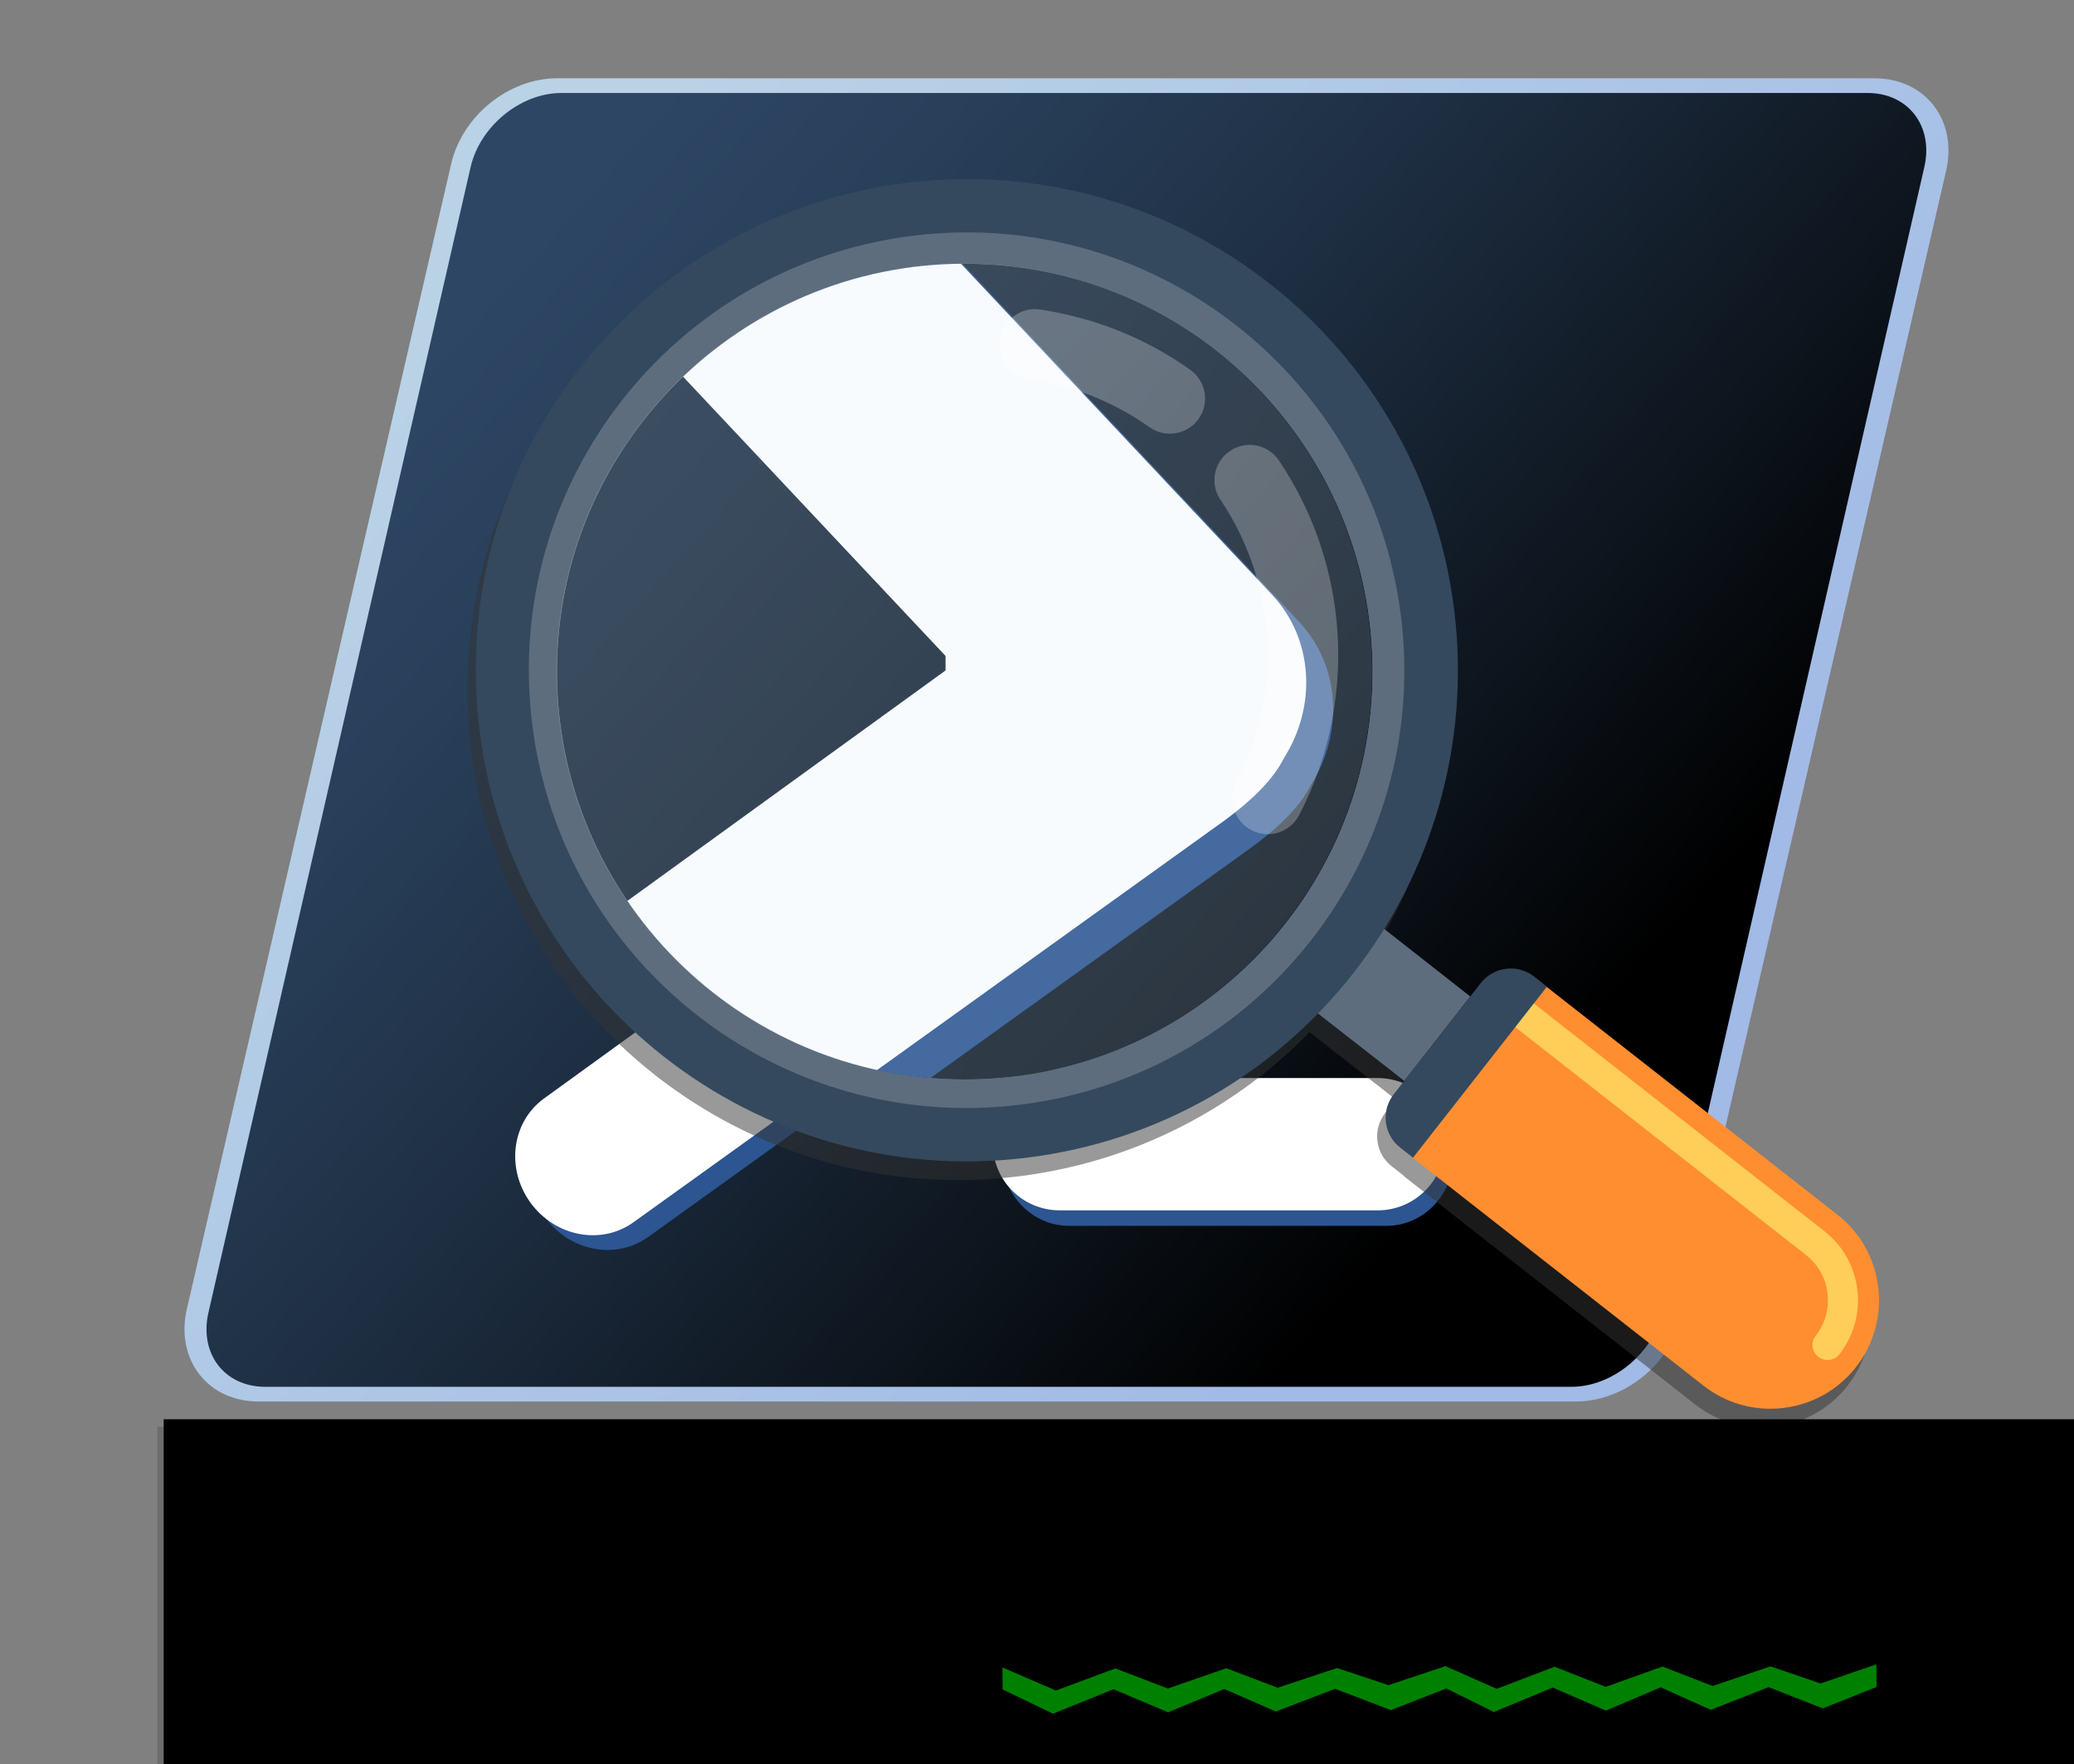 <?xml version="1.0" encoding="UTF-8" standalone="no"?>
<!-- Generator: Adobe Illustrator 19.0.0, SVG Export Plug-In . SVG Version: 6.00 Build 0)  -->

<svg
   xmlns:dc="http://purl.org/dc/elements/1.1/"
   xmlns:cc="http://creativecommons.org/ns#"
   xmlns:rdf="http://www.w3.org/1999/02/22-rdf-syntax-ns#"
   xmlns:svg="http://www.w3.org/2000/svg"
   xmlns="http://www.w3.org/2000/svg"
   xmlns:sodipodi="http://sodipodi.sourceforge.net/DTD/sodipodi-0.dtd"
   xmlns:inkscape="http://www.inkscape.org/namespaces/inkscape"
   version="1.1"
   id="Capa_1"
   x="0px"
   y="0px"
   viewBox="0 0 825.362 702.031"
   xml:space="preserve"
   sodipodi:docname="pssa.svg"
   width="825.362"
   height="702.031"
   inkscape:export-filename="C:\Users\adilio\Desktop\pssa3.png"
   inkscape:export-xdpi="76.235298"
   inkscape:export-ydpi="76.235298"
   inkscape:version="0.92.4 (5da689c313, 2019-01-14)"><rect x="0" y="0" width="825.362" height="702.031" fill="#808080" stroke="none"/><defs
   id="defs57"><linearGradient
     id="SVGID_1_"
     gradientUnits="userSpaceOnUse"
     x1="95.267"
     y1="91.926"
     x2="26.7"
     y2="30.68"
     gradientTransform="matrix(7.487,0,0,7.487,-850.374,-267.464)"><stop
       offset="0"
       style="stop-color:#A9C8FF"
       id="stop8" /><stop
       offset="1"
       style="stop-color:#C7E6FF"
       id="stop10" /></linearGradient><linearGradient
     y2="90.278"
     x2="93.585"
     y1="30.778"
     x1="26.585"
     gradientUnits="userSpaceOnUse"
     id="SVGID_2_"><stop
       id="stop15"
       style="stop-color:#2D4664"
       offset="0" /><stop
       id="stop17"
       style="stop-color:#29405B"
       offset="0.169" /><stop
       id="stop19"
       style="stop-color:#1E2F43"
       offset="0.445" /><stop
       id="stop21"
       style="stop-color:#0C131B"
       offset="0.79" /><stop
       id="stop23"
       style="stop-color:#000000"
       offset="1" /></linearGradient><clipPath
     clipPathUnits="userSpaceOnUse"
     id="clipPath1009"><path
       inkscape:connector-curvature="0"
       style="fill:#cee2f2;stroke-width:0.247"
       d="m 60.343,104.741 c 21.284,0 38.543,-17.253 38.543,-38.547 0,-21.279 -17.26,-38.542 -38.543,-38.542 -21.283,0 -38.545,17.263 -38.545,38.542 0,21.293 17.258,38.547 38.545,38.547 z"
       id="path1011" /></clipPath><linearGradient
     id="SVGID_1_-8"
     gradientUnits="userSpaceOnUse"
     x1="95.267"
     y1="91.926"
     x2="26.7"
     y2="30.68"><stop
       offset="0"
       style="stop-color:#A9C8FF"
       id="stop8-9" /><stop
       offset="1"
       style="stop-color:#C7E6FF"
       id="stop10-6" /></linearGradient><linearGradient
     y2="90.278"
     x2="93.585"
     y1="30.778"
     x1="26.585"
     gradientUnits="userSpaceOnUse"
     id="SVGID_2_-8"><stop
       id="stop15-6"
       style="stop-color:#2D4664"
       offset="0" /><stop
       id="stop17-8"
       style="stop-color:#29405B"
       offset="0.169" /><stop
       id="stop19-6"
       style="stop-color:#1E2F43"
       offset="0.445" /><stop
       id="stop21-1"
       style="stop-color:#0C131B"
       offset="0.79" /><stop
       id="stop23-0"
       style="stop-color:#000000"
       offset="1" /></linearGradient><clipPath
     clipPathUnits="userSpaceOnUse"
     id="clipPath4843"><path
       inkscape:connector-curvature="0"
       style="opacity:0.6;fill:#cee2f2;stroke-width:0.726"
       d="m -361.189,311.901 c 62.581,0 113.329,-50.729 113.329,-113.34 0,-62.565 -50.75,-113.325 -113.329,-113.325 -62.578,0 -113.335,50.76 -113.335,113.325 0,62.608 50.743,113.34 113.335,113.34 z"
       id="path4845" /></clipPath></defs><sodipodi:namedview
   pagecolor="#ffffff"
   bordercolor="#666666"
   borderopacity="1"
   objecttolerance="10"
   gridtolerance="10"
   guidetolerance="10"
   inkscape:pageopacity="0"
   inkscape:pageshadow="2"
   inkscape:window-width="1977"
   inkscape:window-height="1448"
   id="namedview55"
   showgrid="false"
   fit-margin-top="-80"
   fit-margin-left="50"
   fit-margin-right="50"
   fit-margin-bottom="20"
   inkscape:zoom="0.921875"
   inkscape:cx="226.98636"
   inkscape:cy="374.30527"
   inkscape:window-x="603"
   inkscape:window-y="188"
   inkscape:window-maximized="0"
   inkscape:current-layer="Capa_1" />

<g
   id="g869-7"
   transform="matrix(5.85,0,0,5.85,50,-80)"><g
     id="g4-5"><line
       style="fill:none"
       id="line2-4"
       y2="0"
       x2="0"
       y1="128"
       x1="0" /></g><line
     style="clip-rule:evenodd;opacity:0;fill:#00ff18;fill-rule:evenodd"
     id="line6-5"
     y2="0"
     x2="0"
     y1="128"
     x1="0" /><path
     style="clip-rule:evenodd;opacity:0.8;fill:url(#SVGID_1_-8);fill-rule:evenodd"
     inkscape:connector-curvature="0"
     id="path13-8"
     d="M 9.033,109 C 7.4,109 5.987,108.362 5.055,107.202 4.103,106.017 3.776,104.388 4.159,102.732 L 22.145,24.821 C 22.899,21.557 26.062,19 29.349,19 h 89.623 c 1.634,0 3.047,0.638 3.978,1.798 0.952,1.184 1.279,2.814 0.896,4.47 l -17.986,77.911 c -0.753,3.264 -3.917,5.822 -7.203,5.822 H 9.033 Z" /><g
     id="g30-4"><g
       id="g28-1"><linearGradient
         y2="90.278"
         x2="93.585"
         y1="30.778"
         x1="26.585"
         gradientUnits="userSpaceOnUse"
         id="linearGradient943"><stop
           id="stop933"
           style="stop-color:#2D4664"
           offset="0" /><stop
           id="stop935"
           style="stop-color:#29405B"
           offset="0.169" /><stop
           id="stop937"
           style="stop-color:#1E2F43"
           offset="0.445" /><stop
           id="stop939"
           style="stop-color:#0C131B"
           offset="0.79" /><stop
           id="stop941"
           style="stop-color:#000000"
           offset="1" /></linearGradient><path
         style="clip-rule:evenodd;fill:url(#SVGID_2_-8);fill-rule:evenodd"
         inkscape:connector-curvature="0"
         id="path26-6"
         d="M 118.5,20 H 29.634 c -2.769,0 -5.53,2.259 -6.168,5.045 L 5.632,102.955 C 4.995,105.742 6.722,108 9.491,108 h 88.865 c 2.769,0 5.53,-2.258 6.168,-5.045 L 122.358,25.044 C 122.996,22.259 121.268,20 118.5,20 Z" /></g></g><path
     style="clip-rule:evenodd;fill:#2c5591;fill-rule:evenodd"
     inkscape:connector-curvature="0"
     id="path32-5"
     d="m 64.165,87.558 h 21.613 c 2.513,0 4.55,2.125 4.55,4.746 0,2.621 -2.037,4.747 -4.55,4.747 H 64.165 c -2.513,0 -4.55,-2.125 -4.55,-4.747 0,-2.621 2.037,-4.746 4.55,-4.746 z" /><path
     style="clip-rule:evenodd;fill:#2c5591;fill-rule:evenodd"
     inkscape:connector-curvature="0"
     id="path34-7"
     d="m 78.184,66.455 c -0.372,0.749 -1.144,1.575 -2.509,2.534 L 35.562,97.798 c -2.19,1.591 -5.334,1.001 -7.021,-1.319 -1.687,-2.32 -1.28,-5.49 0.91,-7.082 L 65.624,63.203 V 62.665 L 42.896,38.487 c -1.854,-1.972 -1.661,-5.161 0.431,-7.124 2.092,-1.962 5.29,-1.954 7.144,0.018 l 27.271,29.012 c 1.548,1.647 1.663,4.141 0.442,6.062 z" /><path
     style="clip-rule:evenodd;fill:#ffffff;fill-rule:evenodd"
     inkscape:connector-curvature="0"
     id="path36-5"
     d="m 77.184,65.455 c -0.372,0.749 -1.144,1.575 -2.509,2.534 L 34.562,96.798 c -2.19,1.591 -5.334,1.001 -7.021,-1.319 -1.687,-2.32 -1.28,-5.49 0.91,-7.082 L 64.624,62.203 V 61.665 L 41.896,37.487 c -1.854,-1.972 -1.661,-5.161 0.431,-7.124 2.092,-1.962 5.29,-1.954 7.144,0.018 l 27.271,29.012 c 1.548,1.647 1.663,4.141 0.442,6.062 z" /><path
     style="clip-rule:evenodd;fill:#ffffff;fill-rule:evenodd"
     inkscape:connector-curvature="0"
     id="path38-7"
     d="m 63.55,87 h 21.613 c 2.513,0 4.55,2.015 4.55,4.5 0,2.485 -2.037,4.5 -4.55,4.5 H 63.55 C 61.037,96 59,93.985 59,91.5 59,89.015 61.037,87 63.55,87 Z" /></g>





<g
   id="g24"
   transform="translate(179.353,67.563)">
</g>
<g
   id="g26"
   transform="translate(179.353,67.563)">
</g>
<g
   id="g28"
   transform="translate(179.353,67.563)">
</g>
<g
   id="g30"
   transform="translate(179.353,67.563)">
</g>
<g
   id="g32"
   transform="translate(179.353,67.563)">
</g>
<g
   id="g34"
   transform="translate(179.353,67.563)">
</g>
<g
   id="g36"
   transform="translate(179.353,67.563)">
</g>
<g
   id="g38"
   transform="translate(179.353,67.563)">
</g>
<g
   id="g40"
   transform="translate(179.353,67.563)">
</g>
<g
   id="g42"
   transform="translate(179.353,67.563)">
</g>
<g
   id="g44"
   transform="translate(179.353,67.563)">
</g>
<g
   id="g46"
   transform="translate(179.353,67.563)">
</g>
<g
   id="g48"
   transform="translate(179.353,67.563)">
</g>
<g
   id="g50"
   transform="translate(179.353,67.563)">
</g>
<g
   id="g52"
   transform="translate(179.353,67.563)">
</g>
<g
   id="g4784"
   style="opacity:0.5;fill:#333333"
   transform="translate(-214.971,-303.697)"><path
     inkscape:connector-curvature="0"
     id="path4-8"
     d="m 826.997,703.705 115.81,90.741 c 8.709,6.805 14.835,16.974 16.239,28.807 1.438,11.849 -2.049,23.175 -8.873,31.896 -6.809,8.678 -16.959,14.754 -28.807,16.191 -11.844,1.437 -23.141,-2.036 -31.852,-8.858 l -115.805,-90.752 z"
     style="fill:#333333;stroke-width:1.027" /><path
     inkscape:connector-curvature="0"
     id="path6-2"
     d="m 814.476,719.709 v 0 l 7.372,-9.427 115.822,90.755 c 7.313,5.735 11.952,13.979 13.068,23.218 1.124,9.264 -1.418,18.396 -7.13,25.722 -1.049,1.285 -2.501,2.044 -4,2.226 -1.533,0.186 -3.113,-0.205 -4.434,-1.218 -2.582,-2.052 -3.035,-5.785 -1.016,-8.377 3.786,-4.815 5.443,-10.848 4.706,-16.928 -0.719,-6.056 -3.779,-11.475 -8.575,-15.226 z"
     style="fill:#333333;stroke-width:1.027" /><polygon
     transform="matrix(1.02,-0.124,0.124,1.02,378.817,407.41)"
     id="polygon2-4"
     points="368.471,339.113 335.562,306.153 306.161,335.555 318.743,348.142 333.453,362.775 339.121,368.484 "
     style="fill:#333333" /><g
     transform="matrix(1.02,-0.124,0.124,1.02,378.817,407.41)"
     id="g12-7"
     style="fill:#333333"><path
       id="path8-8"
       d="m 338.916,398.413 59.484,-59.5 -4.436,-4.447 c -2.678,-2.688 -6.339,-4.321 -10.409,-4.321 -4.096,0 -7.767,1.626 -10.419,4.301 l -38.682,38.702 c -2.657,2.637 -4.316,6.308 -4.316,10.409 0,4.04 1.656,7.757 4.316,10.378 z"
       style="fill:#333333"
       inkscape:connector-curvature="0" /><path
       id="path10-8"
       d="M 0,190.162 C 0,85.156 85.143,0.003 190.17,0.003 c 105.037,0 190.175,85.158 190.175,190.159 0,105.037 -85.148,190.175 -190.175,190.2 C 85.143,380.337 0,295.196 0,190.162 Z"
       style="fill:#333333"
       inkscape:connector-curvature="0" /></g><path
     id="path14-1"
     d="m 617.246,750.719 c 95.479,-11.586 163.527,-98.397 151.936,-193.919 -11.585,-95.467 -98.422,-163.508 -193.902,-151.922 -95.494,11.59 -163.53,98.419 -151.945,193.892 11.591,95.52 98.418,163.538 193.912,151.95 z"
     style="fill:#333333;stroke-width:1.027"
     inkscape:connector-curvature="0" /><path
     id="path16-0-9"
     d="m 597.207,741.418 c 89.629,0 162.311,-72.654 162.311,-162.328 0,-89.607 -72.686,-162.306 -162.311,-162.306 -89.626,0 -162.32,72.699 -162.32,162.306 0,89.668 72.675,162.328 162.32,162.328 z"
     style="opacity:0.6;fill:#333333;stroke-width:1.04"
     inkscape:connector-curvature="0" /><g
     transform="matrix(1.02,-0.124,0.124,1.02,378.817,407.41)"
     style="opacity:0.25;fill:#333333"
     id="g22-7"><path
       id="path18-7"
       d="m 194.273,59.774 c -2.657,-3.942 -7.224,-6.41 -12.25,-6.124 -21.535,1.308 -41.887,7.373 -60.485,18.171 -6.548,3.83 -8.794,12.27 -4.979,18.849 3.814,6.497 12.265,8.809 18.793,4.943 14.835,-8.558 31.073,-13.42 48.287,-14.469 7.562,-0.394 13.379,-6.917 12.91,-14.474 -0.087,-2.619 -0.965,-4.974 -2.276,-6.896 z"
       style="fill:#333333"
       inkscape:connector-curvature="0" /><path
       id="path20-4"
       d="m 105.94,105.004 c -0.732,-1.098 -1.687,-2.117 -2.734,-2.985 -5.906,-4.831 -14.566,-3.891 -19.341,2.01 -14.054,17.254 -23.726,37.955 -27.996,59.986 -5.051,26.166 -2.409,52.956 7.624,77.504 2.924,7.076 10.972,10.399 17.992,7.506 7.04,-2.852 10.394,-10.87 7.511,-17.946 -8,-19.576 -10.076,-40.955 -6.013,-61.839 3.323,-17.587 11.049,-34.099 22.259,-47.869 3.898,-4.794 4.001,-11.521 0.698,-16.367 z"
       style="fill:#333333"
       inkscape:connector-curvature="0" /></g></g><path
   style="fill:#ff8e31;stroke-width:1.027"
   d="m 615.398,392.581 115.81,90.741 c 8.709,6.805 14.835,16.974 16.239,28.807 1.438,11.849 -2.049,23.175 -8.873,31.896 -6.809,8.678 -16.959,14.754 -28.807,16.191 -11.844,1.437 -23.141,-2.036 -31.852,-8.858 L 562.11,460.607 Z"
   id="path4"
   inkscape:connector-curvature="0" /><path
   style="fill:#fece59;stroke-width:1.027"
   d="m 602.877,408.585 v 0 l 7.372,-9.427 115.822,90.755 c 7.313,5.735 11.952,13.979 13.068,23.218 1.124,9.264 -1.418,18.396 -7.13,25.722 -1.049,1.285 -2.501,2.044 -4,2.226 -1.533,0.186 -3.113,-0.205 -4.434,-1.218 -2.582,-2.052 -3.035,-5.785 -1.016,-8.377 3.786,-4.815 5.443,-10.848 4.706,-16.928 -0.719,-6.056 -3.779,-11.475 -8.575,-15.226 z"
   id="path6"
   inkscape:connector-curvature="0" /><polygon
   style="fill:#5d6d7e"
   points="306.161,335.555 318.743,348.142 333.453,362.775 339.121,368.484 368.471,339.113 335.562,306.153 "
   id="polygon2"
   transform="matrix(1.02,-0.124,0.124,1.02,167.218,96.286)" /><g
   id="g12"
   transform="matrix(1.02,-0.124,0.124,1.02,167.218,96.286)">
	<path
   inkscape:connector-curvature="0"
   style="fill:#34495e"
   d="m 338.916,398.413 59.484,-59.5 -4.436,-4.447 c -2.678,-2.688 -6.339,-4.321 -10.409,-4.321 -4.096,0 -7.767,1.626 -10.419,4.301 l -38.682,38.702 c -2.657,2.637 -4.316,6.308 -4.316,10.409 0,4.04 1.656,7.757 4.316,10.378 z"
   id="path8" />
	<path
   inkscape:connector-curvature="0"
   style="fill:#34495e"
   d="M 0,190.162 C 0,85.156 85.143,0.003 190.17,0.003 c 105.037,0 190.175,85.158 190.175,190.159 0,105.037 -85.148,190.175 -190.175,190.2 C 85.143,380.337 0,295.196 0,190.162 Z"
   id="path10" />
</g><path
   inkscape:connector-curvature="0"
   style="fill:#5d6d7e;stroke-width:1.027"
   d="M 405.647,439.596 C 501.125,428.01 569.174,341.199 557.583,245.676 545.998,150.209 459.161,82.168 363.68,93.754 c -95.494,11.59 -163.53,98.419 -151.945,193.892 11.591,95.52 98.418,163.538 193.912,151.95 z"
   id="path14" /><g
   id="g4918"
   transform="translate(-633.143,-27.512)"><g
     clip-path="url(#clipPath4843)"
     transform="matrix(1.432,0,0,1.432,1534.308,10.388)"
     id="g4841"><flowRoot
       xml:space="preserve"
       id="flowRoot968"
       style="font-style:normal;font-weight:normal;font-size:40px;line-height:1.25;font-family:sans-serif;letter-spacing:0px;word-spacing:0px;fill:#000000;fill-opacity:1;stroke:none"
       transform="matrix(3.429,0,0,3.429,4105.183,1681.122)"><flowRegion
         id="flowRegion970"><rect
           id="rect972"
           width="65.214"
           height="54.83"
           x="-1268.669"
           y="-452.634" /></flowRegion><flowPara
         id="flowPara976"
         style="font-style:normal;font-variant:normal;font-weight:normal;font-stretch:normal;font-size:38.89px;font-family:sans-serif;-inkscape-font-specification:'sans-serif, Normal';font-variant-ligatures:normal;font-variant-caps:normal;font-variant-numeric:normal;font-feature-settings:normal;text-align:start;writing-mode:lr-tb;text-anchor:start">PS</flowPara></flowRoot><flowRoot
       xml:space="preserve"
       id="flowRoot968-3"
       style="font-style:normal;font-weight:normal;font-size:40px;line-height:1.25;font-family:sans-serif;letter-spacing:0px;word-spacing:0px;fill:#000000;fill-opacity:1;stroke:none"
       transform="matrix(2.819,0,0,2.819,3215.513,1652.821)"><flowRegion
         id="flowRegion970-7"><rect
           id="rect972-1"
           width="65.214"
           height="54.83"
           x="-1268.669"
           y="-452.634" /></flowRegion><flowPara
         id="flowPara976-9"
         style="font-style:normal;font-variant:normal;font-weight:normal;font-stretch:normal;font-size:47.305px;font-family:sans-serif;-inkscape-font-specification:'sans-serif, Normal';font-variant-ligatures:normal;font-variant-caps:normal;font-variant-numeric:normal;font-feature-settings:normal;text-align:start;writing-mode:lr-tb;text-anchor:start">SA</flowPara></flowRoot><g
       id="g1008"
       transform="matrix(0.683,0,0,0.683,-512.912,268.755)"
       style="fill:#008000;stroke:#008000;stroke-width:2.927;stroke-miterlimit:4;stroke-dasharray:none">
	<path
   id="path1006"
   d="m 402.9,110.1 c 0,-0.7 -0.3,-1.4 -0.8,-2 L 351.4,57.4 c -1.1,-1.1 -2.9,-1.1 -4,0 l -46.7,46.7 -48.8,-48.8 c -1.1,-1.1 -2.9,-1.1 -4,0 l -46.5,46.5 -49,-49 c -1.1,-1.1 -2.9,-1.1 -4,0 L 101.7,99.5 52.9,50.8 c -1.1,-1.1 -2.9,-1.1 -4,0 L 0.8,99 c -1.1,1.1 -1.1,2.9 0,4 1.1,1.1 2.9,1.1 4,0 L 51,56.8 99.7,105.5 c 1.1,1.1 2.9,1.1 4,0 0.1,-0.1 0.1,-0.2 0.2,-0.3 0.1,-0.1 0.3,-0.1 0.4,-0.3 l 46.2,-46.2 48.7,48.7 c 0.7,0.7 1.7,0.9 2.5,0.7 0.7,0 1.5,-0.2 2,-0.8 l 46.2,-46.2 48.7,48.7 c 1.1,1.1 2.9,1.1 4,0 0.1,-0.1 0.1,-0.2 0.2,-0.2 0.1,-0.1 0.3,-0.1 0.4,-0.3 L 349.4,63.1 398,112 c 1.1,1.1 2.9,1.1 4,0 0.6,-0.5 0.9,-1.2 0.9,-1.9 z"
   inkscape:connector-curvature="0"
   style="fill:#008000;stroke:#008000;stroke-width:2.927;stroke-miterlimit:4;stroke-dasharray:none" />
</g><path
       d="m -782.741,548.655 c -12.227,0 -22.806,-4.777 -29.785,-13.462 -7.128,-8.872 -9.576,-21.069 -6.709,-33.468 l 134.667,-583.345 c 5.645,-24.439 29.328,-43.584 53.939,-43.584 H 40.409 c 12.234,0 22.814,4.777 29.785,13.462 7.128,8.865 9.576,21.069 6.709,33.468 L -57.765,505.071 c -5.638,24.439 -29.328,43.591 -53.931,43.591 h -671.045 z"
       id="path13"
       inkscape:connector-curvature="0"
       style="clip-rule:evenodd;opacity:0.8;fill:url(#SVGID_1_);fill-rule:evenodd;stroke-width:7.487" /><g
       id="g30-6"
       transform="matrix(7.487,0,0,7.487,-850.374,-267.464)"><g
         id="g28-5"><linearGradient
           id="linearGradient929"
           gradientUnits="userSpaceOnUse"
           x1="26.585"
           y1="30.778"
           x2="93.585"
           y2="90.278"><stop
             offset="0"
             style="stop-color:#2D4664"
             id="stop919" /><stop
             offset="0.169"
             style="stop-color:#29405B"
             id="stop921" /><stop
             offset="0.445"
             style="stop-color:#1E2F43"
             id="stop923" /><stop
             offset="0.79"
             style="stop-color:#0C131B"
             id="stop925" /><stop
             offset="1"
             style="stop-color:#000000"
             id="stop927" /></linearGradient><path
           d="M 118.5,20 H 29.634 c -2.769,0 -5.53,2.259 -6.168,5.045 L 5.632,102.955 C 4.995,105.742 6.722,108 9.491,108 h 88.865 c 2.769,0 5.53,-2.258 6.168,-5.045 L 122.358,25.044 C 122.996,22.259 121.268,20 118.5,20 Z"
           id="path26"
           inkscape:connector-curvature="0"
           style="clip-rule:evenodd;fill:url(#SVGID_2_);fill-rule:evenodd" /></g></g><g
       id="g856"
       transform="matrix(7.487,0,0,7.487,-850.374,-267.464)"><path
         id="path32"
         d="m 64.165,87.558 h 21.613 c 2.513,0 4.55,2.125 4.55,4.746 0,2.621 -2.037,4.747 -4.55,4.747 H 64.165 c -2.513,0 -4.55,-2.125 -4.55,-4.747 0,-2.621 2.037,-4.746 4.55,-4.746 z"
         inkscape:connector-curvature="0"
         style="clip-rule:evenodd;fill:#2c5591;fill-rule:evenodd" /><path
         id="path34"
         d="m 78.184,66.455 c -0.372,0.749 -1.144,1.575 -2.509,2.534 L 35.562,97.798 c -2.19,1.591 -5.334,1.001 -7.021,-1.319 -1.687,-2.32 -1.28,-5.49 0.91,-7.082 L 65.624,63.203 V 62.665 L 42.896,38.487 c -1.854,-1.972 -1.661,-5.161 0.431,-7.124 2.092,-1.962 5.29,-1.954 7.144,0.018 l 27.271,29.012 c 1.548,1.647 1.663,4.141 0.442,6.062 z"
         inkscape:connector-curvature="0"
         style="clip-rule:evenodd;fill:#2c5591;fill-rule:evenodd" /><path
         id="path36"
         d="m 77.184,65.455 c -0.372,0.749 -1.144,1.575 -2.509,2.534 L 34.562,96.798 c -2.19,1.591 -5.334,1.001 -7.021,-1.319 -1.687,-2.32 -1.28,-5.49 0.91,-7.082 L 64.624,62.203 V 61.665 L 41.896,37.487 c -1.854,-1.972 -1.661,-5.161 0.431,-7.124 2.092,-1.962 5.29,-1.954 7.144,0.018 l 27.271,29.012 c 1.548,1.647 1.663,4.141 0.442,6.062 z"
         inkscape:connector-curvature="0"
         style="clip-rule:evenodd;fill:#ffffff;fill-rule:evenodd" /><path
         id="path38"
         d="m 63.55,87 h 21.613 c 2.513,0 4.55,2.015 4.55,4.5 0,2.485 -2.037,4.5 -4.55,4.5 H 63.55 C 61.037,96 59,93.985 59,91.5 59,89.015 61.037,87 63.55,87 Z"
         inkscape:connector-curvature="0"
         style="clip-rule:evenodd;fill:#ffffff;fill-rule:evenodd" /></g></g><path
     id="path16-0"
     d="m 1016.835,457.031 c 89.629,0 162.311,-72.654 162.311,-162.328 0,-89.607 -72.686,-162.306 -162.311,-162.306 -89.626,0 -162.32,72.699 -162.32,162.306 0,89.668 72.675,162.328 162.32,162.328 z"
     style="opacity:0.15;fill:#cee2f2;stroke-width:1.04"
     inkscape:connector-curvature="0" /></g><flowRoot
   xml:space="preserve"
   id="flowRoot4942-5"
   style="font-style:normal;font-weight:normal;font-size:40px;line-height:1.25;font-family:sans-serif;letter-spacing:0px;word-spacing:0px;opacity:0.25;fill:#333333;fill-opacity:1;stroke:none"
   transform="matrix(2.148,0,0,2.148,127.844,-741.907)"><flowRegion
     id="flowRegion4944-9"
     style="fill:#333333"><rect
       id="rect4946-2"
       width="751.729"
       height="251.661"
       x="-30.373"
       y="609.694"
       style="fill:#333333" /></flowRegion><flowPara
     id="flowPara4948-2"
     style="font-style:normal;font-variant:normal;font-weight:normal;font-stretch:normal;font-size:37.237px;font-family:sans-serif;-inkscape-font-specification:'sans-serif, Normal';font-variant-ligatures:normal;font-variant-caps:normal;font-variant-numeric:normal;font-feature-settings:normal;text-align:start;writing-mode:lr-tb;text-anchor:start;fill:#333333">PSScriptAnalyzer</flowPara></flowRoot><flowRoot
   xml:space="preserve"
   id="flowRoot4942"
   style="font-style:normal;font-weight:normal;font-size:40px;line-height:1.25;font-family:sans-serif;letter-spacing:0px;word-spacing:0px;fill:#000000;fill-opacity:1;stroke:none"
   transform="matrix(2.148,0,0,2.148,130.384,-744.906)"><flowRegion
     id="flowRegion4944"><rect
       id="rect4946"
       width="751.729"
       height="251.661"
       x="-30.373"
       y="609.694" /></flowRegion><flowPara
     id="flowPara4948"
     style="font-style:normal;font-variant:normal;font-weight:normal;font-stretch:normal;font-size:37.237px;font-family:sans-serif;-inkscape-font-specification:'sans-serif, Normal';font-variant-ligatures:normal;font-variant-caps:normal;font-variant-numeric:normal;font-feature-settings:normal;text-align:start;writing-mode:lr-tb;text-anchor:start">PSScriptAnalyzer</flowPara></flowRoot><g
   id="g5010"
   transform="matrix(0.513,0,0,0.225,432.105,480.645)"
   style="fill:#008000;fill-opacity:1"><path
     d="m 613.268,807.089 0.169,39.92 -41.713,37.996 -42.033,-37.642 -44.864,40.11 -38.881,-39.756 -42.489,41.151 -41.256,-40.796 -45.641,43.265 -38.104,-42.911 -0.164,-38.869 40.466,40.8 44.868,-39.059 39.654,35.55 44.092,-35.905 38.859,34.503 44.886,-34.857 38.841,30.301 z"
     id="svg_3"
     inkscape:connector-curvature="0"
     style="fill:#008000;fill-opacity:1;stroke:none;stroke-width:5;stroke-linejoin:round" /><path
     d="m 279.272,810.051 0.169,39.92 -42.838,38 -43.158,-37.637 -46.074,40.115 -39.922,-39.751 -43.636,41.155 -42.36,-40.792 -46.872,43.27 -39.124,-42.906 -0.164,-38.869 41.549,40.795 46.079,-39.065 40.715,35.546 45.281,-35.91 39.9,34.499 46.097,-34.863 39.882,30.297 44.479,-33.805 z"
     id="svg_4"
     inkscape:connector-curvature="0"
     style="fill:#008000;fill-opacity:1;stroke:none;stroke-width:5;stroke-linejoin:round" /></g><g
   id="g22"
   style="opacity:0.25"
   transform="matrix(-1.015,-0.092,-0.092,1.013,603.643,85.559)">
	<path
   inkscape:connector-curvature="0"
   style="fill:#ffffff"
   d="m 194.273,59.774 c -2.657,-3.942 -7.224,-6.41 -12.25,-6.124 -21.535,1.308 -41.887,7.373 -60.485,18.171 -6.548,3.83 -8.794,12.27 -4.979,18.849 3.814,6.497 12.265,8.809 18.793,4.943 14.835,-8.558 31.073,-13.42 48.287,-14.469 7.562,-0.394 13.379,-6.917 12.91,-14.474 -0.087,-2.619 -0.965,-4.974 -2.276,-6.896 z"
   id="path18" />
	
<path
   inkscape:connector-curvature="0"
   style="fill:#ffffff"
   d="m 105.94,105.004 c -0.732,-1.098 -1.687,-2.117 -2.734,-2.985 -5.906,-4.831 -14.566,-3.891 -19.341,2.01 -14.054,17.254 -23.726,37.955 -27.996,59.986 -5.051,26.166 -2.409,52.956 7.624,77.504 2.924,7.076 10.972,10.399 17.992,7.506 7.04,-2.852 10.394,-10.87 7.511,-17.946 -8,-19.576 -10.076,-40.955 -6.013,-61.839 3.323,-17.587 11.049,-34.099 22.259,-47.869 3.898,-4.794 4.001,-11.521 0.698,-16.367 z"
   id="path20" /></g></svg>